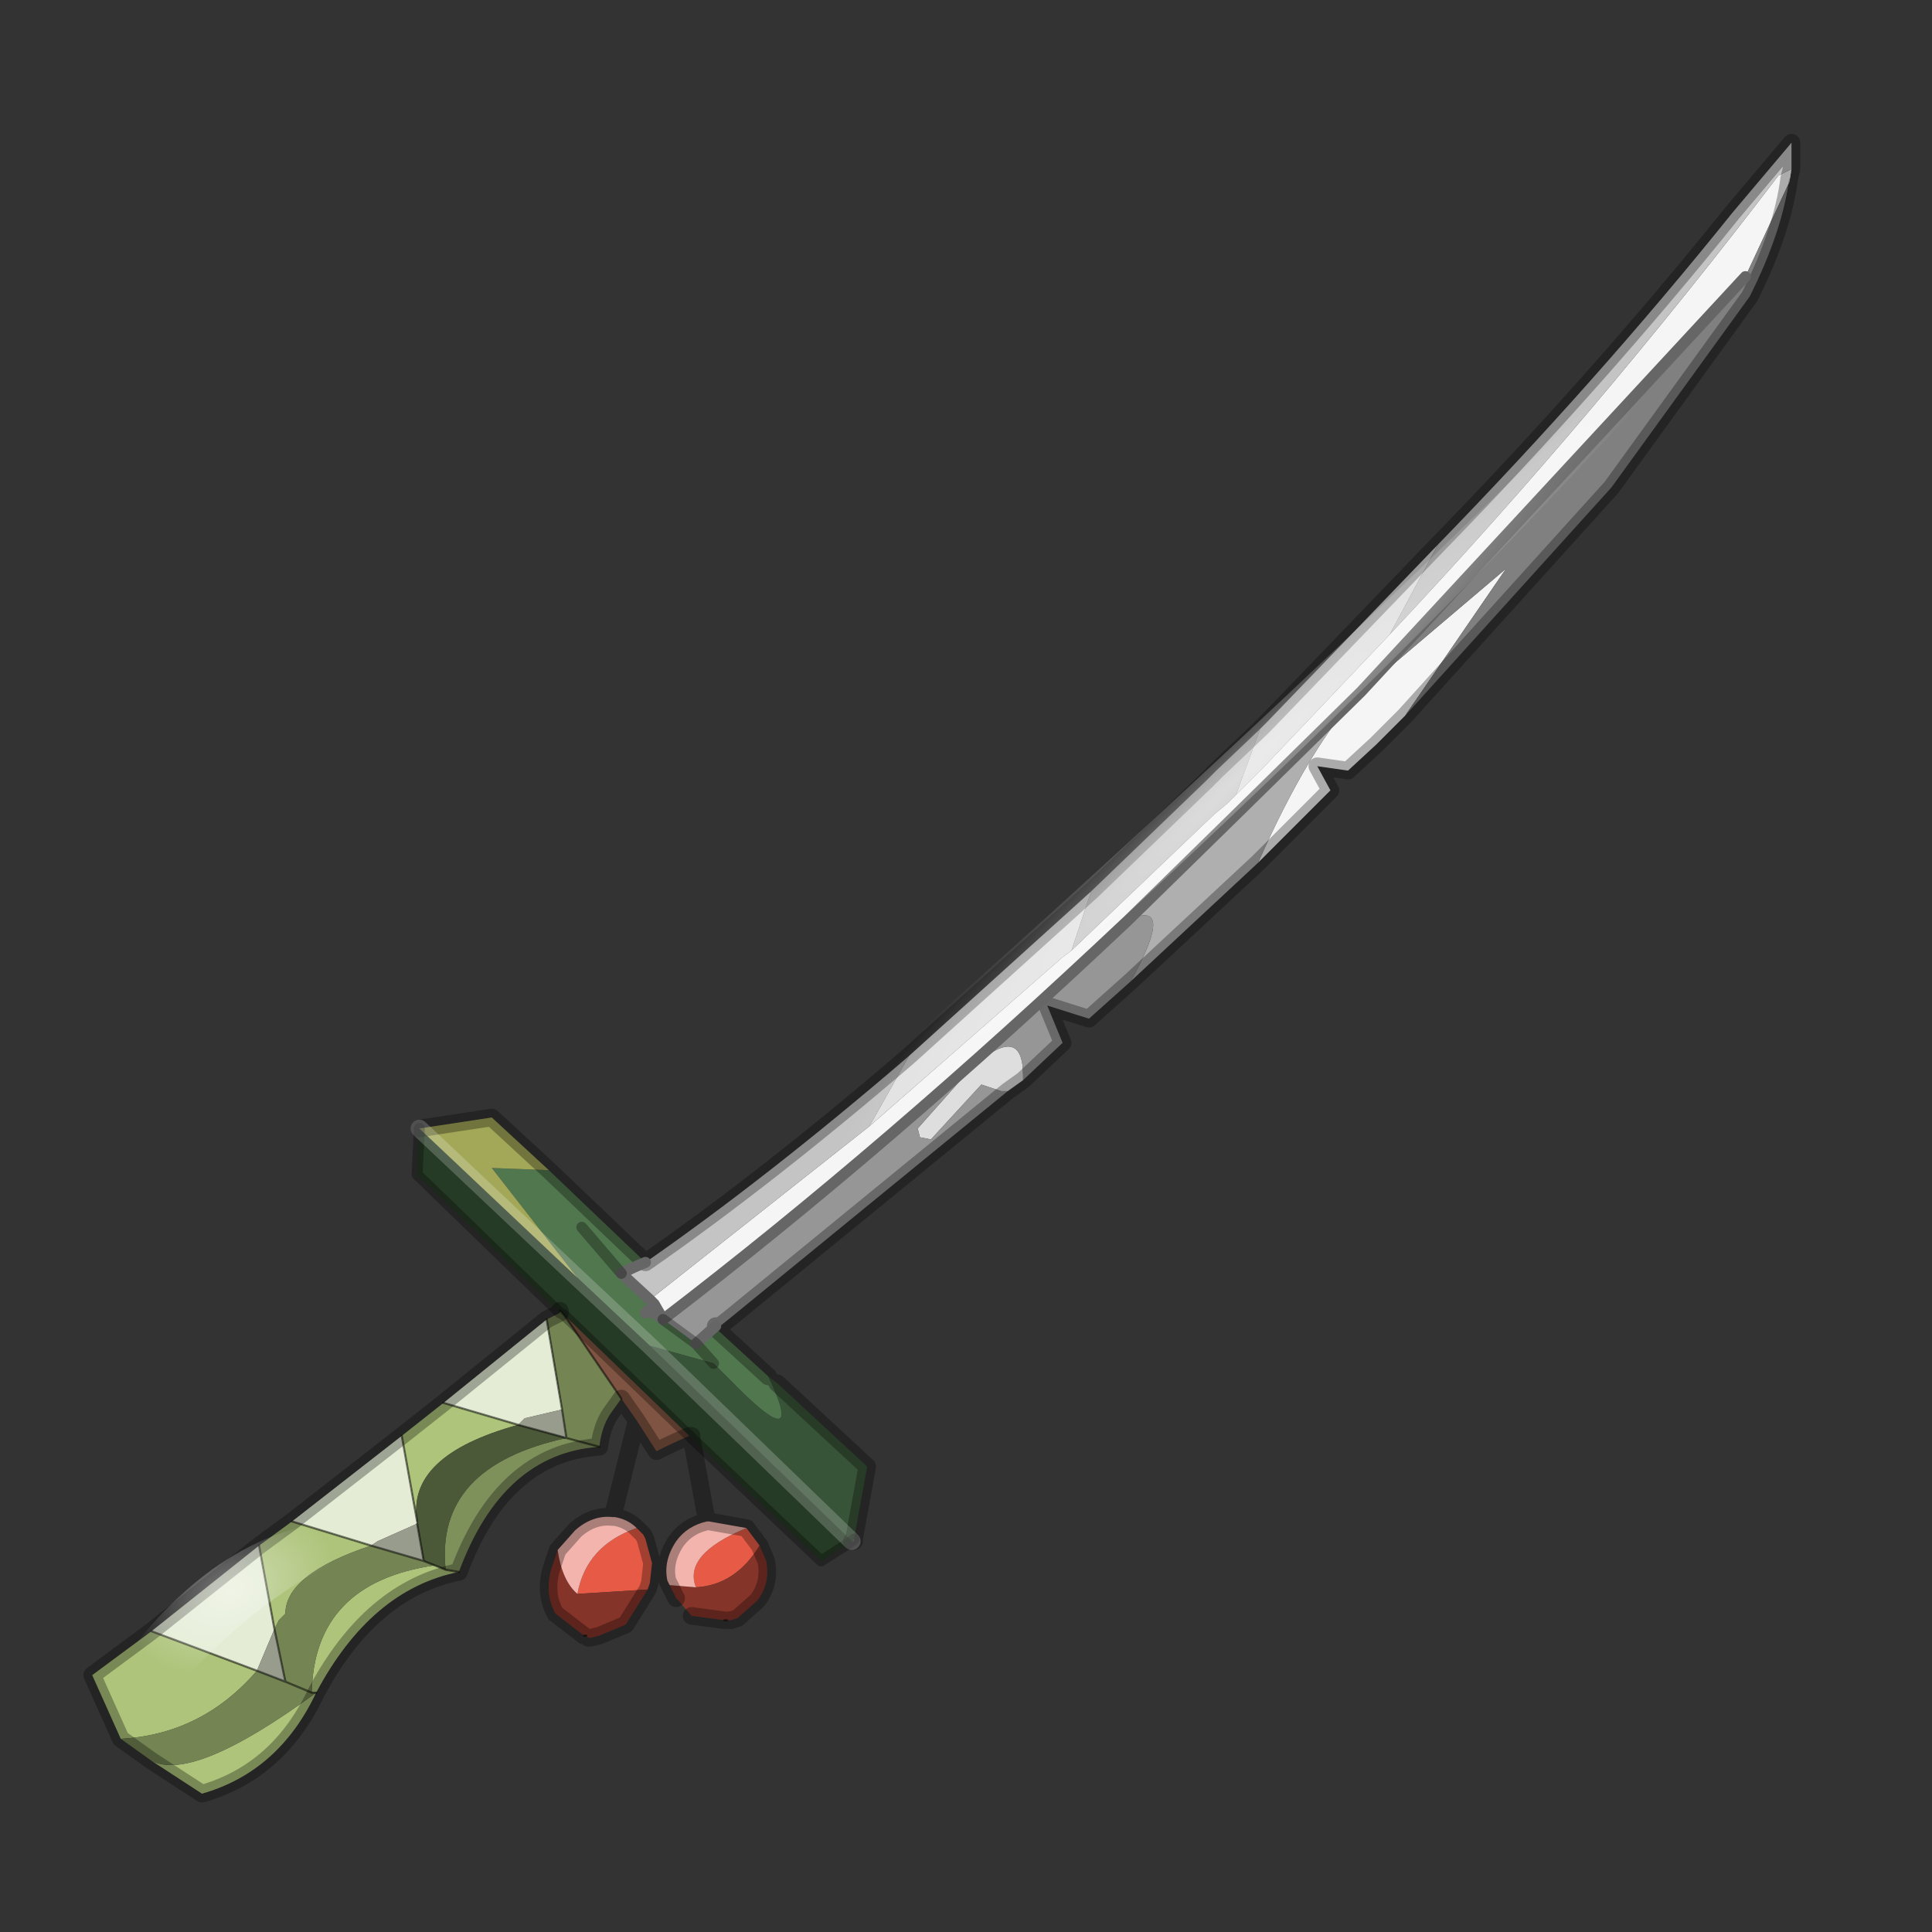 <?xml version="1.0" encoding="UTF-8" standalone="no"?>
<svg xmlns:xlink="http://www.w3.org/1999/xlink" height="440.0px" width="440.0px" xmlns="http://www.w3.org/2000/svg">
  <rect width="100%" height="100%" fill="#333333" stroke="none"/>
  <g transform="matrix(10.0, 0.0, 0.0, 10.0, 0.0, 0.0)">
    <use height="44.0" transform="matrix(1.0, 0.0, 0.0, 1.0, 0.0, 0.0)" width="44.0" xlink:href="#shape0"/>
  </g>
  <defs>
    <g id="shape0" transform="matrix(1.0, 0.0, 0.0, 1.0, 0.0, 0.0)">
      <path d="M44.0 44.0 L0.0 44.0 0.0 0.0 44.0 0.0 44.0 44.0" fill="#33cc33" fill-opacity="0.0" fill-rule="evenodd" stroke="none"/>
      <path d="M40.8 3.85 L40.75 4.05 40.75 4.15 40.8 3.85 M15.1 30.05 Q14.8 29.8 14.7 29.9 L14.9 29.7 15.1 30.05" fill="#f3f4f2" fill-rule="evenodd" stroke="none"/>
      <path d="M16.3 30.2 L16.3 30.25 17.5 31.35 Q18.4 33.25 16.6 31.4 L16.25 31.05 14.8 30.65 13.15 29.1 11.2 26.6 12.5 26.65 14.7 28.75 Q14.45 28.85 14.15 29.0 L13.25 27.95 14.15 29.0 14.8 29.6 14.9 29.7 14.7 29.9 Q14.8 29.8 15.1 30.05 L15.85 30.6 16.3 30.2 M19.45 35.05 L19.45 35.1 19.4 35.1 19.45 35.05 M15.85 30.6 L16.25 31.05 15.85 30.6" fill="#51774f" fill-rule="evenodd" stroke="none"/>
      <path d="M3.45 37.15 L5.9 35.2 6.25 37.1 5.85 38.05 3.45 37.15 M6.65 34.65 L9.15 32.7 9.5 34.65 9.5 34.7 8.6 35.1 8.45 35.2 6.65 34.65 M10.1 31.95 L12.45 30.05 12.8 32.1 11.95 32.3 11.8 32.45 10.1 31.95" fill="#e4ecd5" fill-rule="evenodd" stroke="none"/>
      <path d="M12.75 29.9 L12.75 29.85 12.85 29.95 12.75 29.9 M7.2 38.55 Q6.35 40.35 4.6 40.85 L3.45 40.1 Q4.4 40.6 7.2 38.55 L7.1 38.55 Q7.15 36.05 9.9 35.65 L10.15 35.75 10.45 35.8 Q8.45 36.2 7.2 38.55 M2.75 39.6 L2.1 38.15 3.45 37.15 5.85 38.05 Q4.6 39.5 2.75 39.6 M5.9 35.2 L6.65 34.65 8.45 35.2 Q6.5 35.85 6.5 36.75 L6.35 36.9 6.25 37.1 5.9 35.2 M9.15 32.7 L10.1 31.95 11.8 32.45 Q9.25 33.15 9.5 34.65 L9.15 32.7" fill="#aec47b" fill-rule="evenodd" stroke="none"/>
      <path d="M17.0 34.8 L17.3 35.2 Q16.75 36.1 15.85 36.15 15.55 35.4 17.0 34.8 M14.5 34.8 L14.65 34.95 14.7 35.05 14.85 35.6 14.8 36.05 14.75 36.2 13.15 36.3 Q13.35 35.2 14.5 34.8" fill="#e65a46" fill-rule="evenodd" stroke="none"/>
      <path d="M40.8 3.85 L40.75 4.15 39.75 6.3 31.0 15.75 34.3 12.95 32.0 16.3 31.35 16.95 30.7 17.55 30.0 17.45 30.3 18.0 28.65 19.65 Q29.85 16.95 31.0 15.75 L28.05 18.65 25.7 20.95 Q20.2 26.15 15.1 30.05 L14.9 29.7 14.8 29.6 19.8 25.65 24.2 21.8 24.4 21.65 27.65 18.55 27.95 18.3 28.15 18.1 28.45 17.8 28.85 17.4 31.65 14.45 Q36.35 9.45 40.5 4.0 L40.8 3.85" fill="#f5f5f5" fill-rule="evenodd" stroke="none"/>
      <path d="M32.75 12.4 Q36.4 8.65 39.45 4.85 L40.8 3.25 40.8 3.85 40.5 4.0 Q36.35 9.45 31.65 14.45 L32.75 12.4 M14.7 28.75 Q17.5 26.8 20.7 24.05 L19.8 25.65 14.8 29.6 14.15 29.0 Q14.45 28.85 14.7 28.75 M24.85 20.3 L27.45 17.8 27.7 17.55 28.7 16.6 28.15 18.1 27.95 18.3 27.65 18.55 24.4 21.65 24.85 20.3" fill="#c4c4c4" fill-rule="evenodd" stroke="none"/>
      <path d="M20.7 24.05 L24.85 20.3 24.4 21.65 24.2 21.8 19.8 25.65 20.7 24.05" fill="#e1e1e1" fill-rule="evenodd" stroke="none"/>
      <path d="M32.75 12.4 L31.65 14.45 28.85 17.4 28.45 17.8 28.15 18.1 28.7 16.6 28.85 16.45 32.75 12.4" fill="#dddddd" fill-rule="evenodd" stroke="none"/>
      <path d="M40.75 4.15 L40.75 4.05 Q40.6 5.25 39.85 6.75 L36.7 11.1 32.0 16.3 34.3 12.95 31.0 15.75 39.75 6.3 40.75 4.15" fill="#808080" fill-rule="evenodd" stroke="none"/>
      <path d="M28.65 19.65 L25.75 22.35 Q26.8 20.45 25.7 20.95 L28.05 18.65 31.0 15.75 Q29.85 16.95 28.65 19.65" fill="#afafaf" fill-rule="evenodd" stroke="none"/>
      <path d="M23.3 24.6 L22.95 24.85 22.8 24.85 22.35 24.7 21.2 25.95 20.95 25.9 20.9 25.7 22.1 24.35 Q23.3 23.25 23.3 24.5 L23.3 24.6" fill="#dedede" fill-rule="evenodd" stroke="none"/>
      <path d="M25.75 22.35 L24.8 23.2 23.85 22.9 24.2 23.75 23.3 24.6 23.3 24.5 Q23.3 23.25 22.1 24.35 L20.9 25.7 20.95 25.9 21.2 25.95 22.35 24.7 22.8 24.85 22.95 24.85 16.65 30.0 16.4 30.2 16.3 30.2 15.85 30.6 15.1 30.05 Q20.2 26.15 25.7 20.95 26.8 20.45 25.75 22.35" fill="#969696" fill-rule="evenodd" stroke="none"/>
      <path d="M17.5 31.35 L17.7 31.5 19.75 33.4 19.45 35.05 19.4 35.1 14.8 30.65 16.25 31.05 16.6 31.4 Q18.4 33.25 17.5 31.35" fill="#385438" fill-rule="evenodd" stroke="none"/>
      <path d="M19.4 35.1 L18.7 35.55 15.75 32.75 15.75 32.7 15.7 32.7 12.85 29.95 12.75 29.85 12.75 29.9 9.5 26.75 9.55 25.7 13.15 29.1 14.8 30.65 19.4 35.1" fill="#263b26" fill-rule="evenodd" stroke="none"/>
      <path d="M12.45 30.05 L12.75 29.9 12.85 29.95 14.15 31.85 13.9 32.2 Q13.7 32.5 13.65 32.95 L12.9 32.75 12.8 32.1 12.45 30.05 M7.2 38.55 Q4.4 40.6 3.45 40.1 L2.75 39.6 Q4.6 39.5 5.85 38.05 L6.5 38.3 6.25 37.1 6.35 36.9 6.5 36.75 Q6.5 35.85 8.45 35.2 L9.65 35.55 9.9 35.65 Q7.15 36.05 7.1 38.55 L7.2 38.55 M7.1 38.55 L6.5 38.3 7.1 38.55" fill="#748553" fill-rule="evenodd" stroke="none"/>
      <path d="M12.8 32.1 L12.9 32.75 11.8 32.45 11.95 32.3 12.8 32.1 M8.45 35.2 L8.6 35.1 9.5 34.7 9.65 35.55 8.45 35.2 M6.25 37.1 L6.5 38.3 5.85 38.05 6.25 37.1" fill="#979c8d" fill-rule="evenodd" stroke="none"/>
      <path d="M9.55 25.7 L11.2 25.45 12.5 26.65 11.2 26.6 13.15 29.1 9.55 25.7" fill="#a2a858" fill-rule="evenodd" stroke="none"/>
      <path d="M12.9 32.75 L13.65 32.95 Q11.45 33.1 10.45 35.8 L10.15 35.75 Q9.9 33.4 12.9 32.75" fill="#7f915b" fill-rule="evenodd" stroke="none"/>
      <path d="M11.8 32.45 L12.9 32.75 Q9.9 33.4 10.15 35.75 L9.9 35.65 9.65 35.55 9.5 34.7 9.5 34.65 Q9.25 33.15 11.8 32.45" fill="#4c5938" fill-rule="evenodd" stroke="none"/>
      <path d="M12.85 29.95 L15.7 32.7 Q15.35 32.85 14.95 33.05 L14.5 32.35 14.15 31.85 12.85 29.95" fill="#805442" fill-rule="evenodd" stroke="none"/>
      <path d="M17.3 35.2 L17.45 35.55 Q17.55 36.05 17.25 36.45 L16.8 36.85 16.65 36.9 16.6 36.9 16.55 36.9 16.5 36.9 15.75 36.8 15.45 36.45 15.4 36.4 15.25 36.1 15.85 36.15 Q16.75 36.1 17.3 35.2 M14.75 36.2 L14.25 37.0 13.65 37.25 13.45 37.3 13.4 37.3 13.35 37.25 13.3 37.25 12.65 36.75 Q12.4 36.3 12.55 35.75 L12.7 35.3 Q12.8 36.0 13.15 36.3 L14.75 36.2" fill="#853429" fill-rule="evenodd" stroke="none"/>
      <path d="M16.1 34.65 L16.15 34.65 17.0 34.8 Q15.55 35.4 15.85 36.15 L15.25 36.1 15.2 36.0 Q15.1 35.55 15.4 35.1 15.65 34.75 16.1 34.65 M13.95 34.55 L14.0 34.55 Q14.3 34.6 14.5 34.8 13.35 35.2 13.15 36.3 12.8 36.0 12.7 35.3 L13.1 34.85 Q13.5 34.5 13.95 34.55" fill="#f3b4ad" fill-rule="evenodd" stroke="none"/>
      <path d="M16.55 36.9 L16.5 36.9 M12.75 29.85 L12.85 29.95 14.15 31.85 M13.35 37.25 L13.3 37.25 M12.45 30.05 L12.8 32.1 12.9 32.75 13.65 32.95 M11.8 32.45 L12.9 32.75 M10.15 35.75 L10.45 35.8 M11.8 32.45 L10.1 31.95 M9.5 34.65 L9.15 32.7 M9.5 34.7 L9.65 35.55 9.9 35.65 10.15 35.75 M6.25 37.1 L6.5 38.3 7.1 38.55 M5.85 38.05 L6.5 38.3 M7.2 38.55 L7.1 38.55 M6.25 37.1 L5.9 35.2 M9.65 35.55 L8.45 35.2 6.65 34.65 M5.85 38.05 L3.45 37.15" fill="none" stroke="#000000" stroke-linecap="round" stroke-linejoin="round" stroke-opacity="0.502" stroke-width="0.05"/>
      <path d="M40.75 4.05 L40.8 3.85 40.8 3.25 39.45 4.85 Q36.4 8.65 32.75 12.4 M40.75 4.05 Q40.6 5.25 39.85 6.75 L36.7 11.1 32.0 16.3 31.35 16.95 30.7 17.55 30.0 17.45 30.3 18.0 28.65 19.65 25.75 22.35 24.8 23.2 23.85 22.9 24.2 23.75 23.3 24.6 22.95 24.85 16.65 30.0 16.4 30.2 16.3 30.2 16.3 30.25 17.5 31.35 M17.7 31.5 L19.75 33.4 19.45 35.05 19.45 35.1 19.4 35.1 M15.75 32.75 L16.1 34.65 16.15 34.65 17.0 34.8 17.3 35.2 17.45 35.55 Q17.55 36.05 17.25 36.45 L16.8 36.85 16.65 36.9 16.6 36.9 M16.5 36.9 L15.75 36.8 M15.4 36.4 L15.25 36.1 15.2 36.0 Q15.1 35.55 15.4 35.1 15.65 34.75 16.1 34.65 M9.55 25.7 L11.2 25.45 12.5 26.65 14.7 28.75 Q17.5 26.8 20.7 24.05 L24.85 20.3 27.45 17.8 27.7 17.55 28.7 16.6 28.85 16.45 32.75 12.4 M12.45 30.05 L12.75 29.9 12.75 29.85 M15.7 32.7 L15.75 32.7 15.75 32.75 M15.7 32.7 Q15.35 32.85 14.95 33.05 L14.5 32.35 13.95 34.55 14.0 34.55 Q14.3 34.6 14.5 34.8 L14.65 34.95 14.7 35.05 14.85 35.6 14.8 36.05 14.75 36.2 14.25 37.0 13.65 37.25 13.45 37.3 13.4 37.3 M13.3 37.25 L12.65 36.75 Q12.4 36.3 12.55 35.75 L12.7 35.3 13.1 34.85 Q13.5 34.5 13.95 34.55 M14.15 31.85 L14.5 32.35 M3.45 40.1 L4.6 40.85 Q6.35 40.35 7.2 38.55 M3.45 40.1 L2.75 39.6 2.1 38.15 3.45 37.15 5.9 35.2 6.65 34.65 9.15 32.7 10.1 31.95 12.45 30.05 M13.65 32.95 Q13.7 32.5 13.9 32.2 L14.15 31.85 M10.45 35.8 Q11.45 33.1 13.65 32.95 M10.45 35.8 Q8.45 36.2 7.2 38.55" fill="none" stroke="#000000" stroke-linecap="round" stroke-linejoin="round" stroke-opacity="0.302" stroke-width="0.4"/>
      <path d="M39.75 6.3 L31.0 15.75 M14.15 29.0 Q14.45 28.85 14.7 28.75 M15.1 30.05 Q14.8 29.8 14.7 29.9 L14.9 29.7 14.8 29.6 14.15 29.0 M15.85 30.6 L16.3 30.2 M14.9 29.7 L15.1 30.05 Q20.2 26.15 25.7 20.95 L28.05 18.65 31.0 15.75" fill="none" stroke="#666666" stroke-linecap="round" stroke-linejoin="round" stroke-width="0.25"/>
      <path d="M19.4 35.1 L18.7 35.55 15.75 32.75 15.7 32.7 M12.75 29.9 L9.5 26.75 9.55 25.7 M13.25 27.95 L14.15 29.0 M12.85 29.95 L15.7 32.7 M12.75 29.9 L12.85 29.95 M16.25 31.05 L15.85 30.6 15.1 30.05 M19.4 35.1 L19.45 35.05" fill="none" stroke="#000000" stroke-linecap="round" stroke-linejoin="round" stroke-opacity="0.302" stroke-width="0.25"/>
      <path d="M13.15 29.1 L14.8 30.65 19.4 35.1 M9.55 25.7 L13.15 29.1" fill="none" stroke="#ffffff" stroke-linecap="round" stroke-linejoin="round" stroke-opacity="0.2" stroke-width="0.4"/>
      <path d="M15.0 30.15 L16.4 29.0 Q30.85 16.75 40.15 6.05 42.85 2.95 41.1 4.3 28.7 16.9 16.05 27.75 12.9 31.05 15.0 30.15" fill="url(#gradient0)" fill-rule="evenodd" stroke="none"/>
      <path d="M2.5 38.35 L2.7 37.95 Q5.0 34.75 8.0 34.6 8.9 34.65 8.65 35.05 5.55 36.4 3.45 39.15 2.6 39.4 2.5 38.35" fill="url(#gradient1)" fill-rule="evenodd" stroke="none"/>
    </g>
    <radialGradient cx="0" cy="0" gradientTransform="matrix(-0.003, 0.005, 0.011, -0.01, 28.15, 17.75)" gradientUnits="userSpaceOnUse" id="gradient0" r="819.2" spreadMethod="pad">
      <stop offset="0.0" stop-color="#ffffff" stop-opacity="0.412"/>
      <stop offset="1.0" stop-color="#ffffff" stop-opacity="0.0"/>
    </radialGradient>
    <radialGradient cx="0" cy="0" gradientTransform="matrix(-0.002, -0.001, 0.002, -0.002, 5.25, 36.25)" gradientUnits="userSpaceOnUse" id="gradient1" r="819.2" spreadMethod="pad">
      <stop offset="0.0" stop-color="#ffffff" stop-opacity="0.412"/>
      <stop offset="1.0" stop-color="#ffffff" stop-opacity="0.0"/>
    </radialGradient>
  </defs>
</svg>
